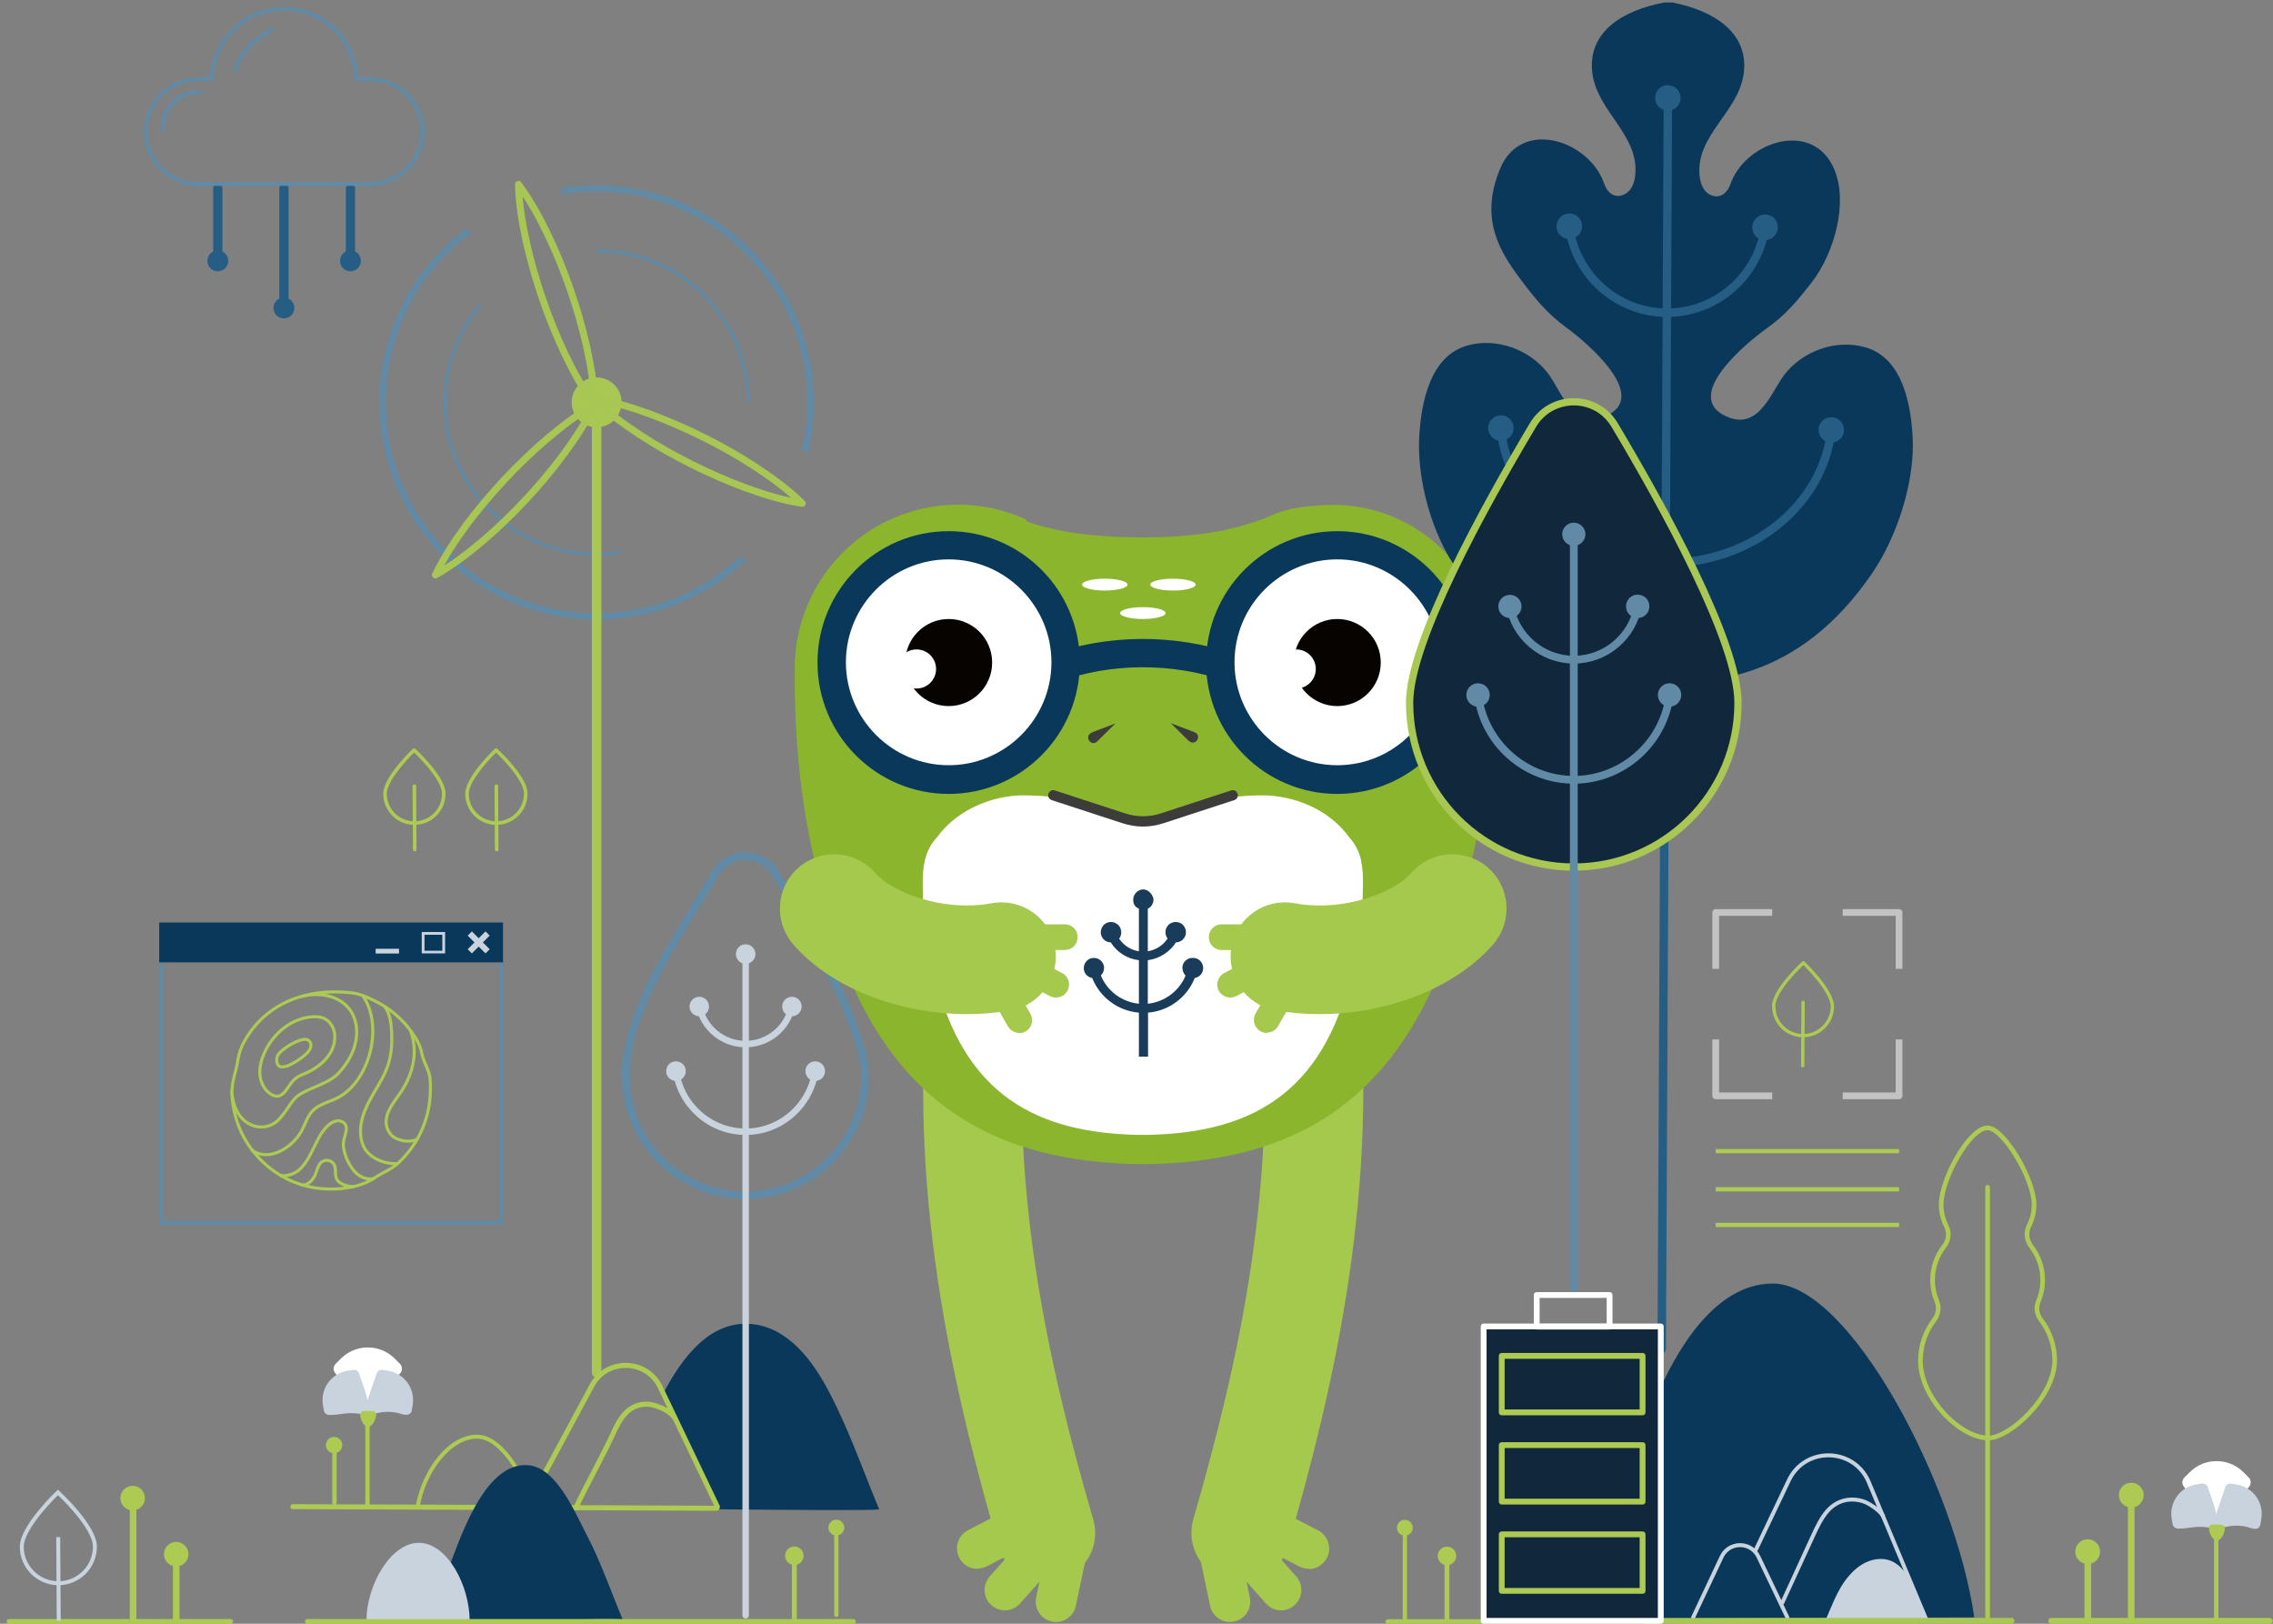 <svg width="1722" height="1230" viewBox="0 0 1722 1230" fill="none" xmlns="http://www.w3.org/2000/svg">
<rect x="0" y="0" width="1722" height="1230" fill="#808080" stroke="none"/>
<g clip-path="url(#clip0_28_587)">
<path d="M639.3 1077.7C635.9 1070 632.3 1062.4 628.4 1055C616.2 1031.5 597.4 1005.2 568.6 1002.9C538.1 1000.5 516.8 1027.8 502.1 1056.3C503.6 1058.7 543.8 1141.2 544.3 1143.3C597.4 1143.8 658.8 1144.3 666.1 1143.4C657.1 1122 648.8 1098.9 639.3 1077.7Z" fill="#0A385A"/>
<path d="M363.8 231.2C347.2 251.1 337.2 276.8 337.2 304.8C337.2 368.2 388.6 419.7 452.1 419.7C458.5 419.7 464.8 419.2 471 418.2" stroke="#618AA6" stroke-width="2.4" stroke-miterlimit="10"/>
<path d="M566.9 304.8C566.9 241.4 515.5 189.9 452 189.9" stroke="#618AA6" stroke-width="2.4" stroke-miterlimit="10"/>
<path d="M355.2 174.7C315.5 204.3 289.9 251.5 289.9 304.8C289.9 394.3 362.5 466.9 452 466.9C494.9 466.9 534 450.2 563 423" stroke="#618AA6" stroke-width="4.8" stroke-miterlimit="10"/>
<path d="M609.8 342.2C612.6 330.2 614.1 317.7 614.1 304.8C614.1 215.3 541.5 142.7 452 142.7C443 142.7 434.1 143.4 425.4 144.9" stroke="#618AA6" stroke-width="4.8" stroke-miterlimit="10"/>
<path d="M452 291V1039.8" stroke="#A9C753" stroke-width="7.2" stroke-linecap="round" stroke-linejoin="round"/>
<path d="M452 323.7C462.438 323.7 470.9 315.238 470.9 304.8C470.9 294.362 462.438 285.9 452 285.9C441.562 285.9 433.1 294.362 433.1 304.8C433.1 315.238 441.562 323.7 452 323.7Z" fill="#A9C753"/>
<path d="M450.8 306.2C437.4 313.8 425.6 323 414.2 332.6C402.9 342.3 392.3 352.5 382.2 363.3C372.1 374.1 362.6 385.4 353.7 397.2C344.9 409.1 336.6 421.6 329.9 435.5C343.4 427.9 355.2 418.7 366.5 409.1C377.8 399.4 388.4 389.2 398.4 378.4C408.5 367.6 418 356.3 426.8 344.4C435.6 332.5 443.9 320 450.6 306.1L450.8 306.2Z" stroke="#A8C653" stroke-width="5.3" stroke-linecap="round" stroke-linejoin="round"/>
<path d="M450.6 307C450.1 291.6 447.6 276.8 444.4 262.3C441.1 247.8 437 233.6 432.2 219.7C427.4 205.8 421.9 192.1 415.5 178.7C409.1 165.3 402 152.2 392.8 139.7C393.2 155.1 395.8 169.9 399 184.4C402.3 198.9 406.4 213.1 411.2 227C416 240.9 421.6 254.6 427.9 268C434.3 281.4 441.4 294.5 450.6 307Z" stroke="#A8C653" stroke-width="5.3" stroke-linecap="round" stroke-linejoin="round"/>
<path d="M449.6 302C460.7 312.7 472.8 321.5 485.2 329.6C497.6 337.7 510.5 345 523.7 351.6C536.9 358.2 550.4 364.2 564.3 369.3C578.2 374.4 592.5 378.9 607.8 381.3C596.7 370.5 584.6 361.8 572.2 353.6C559.8 345.5 546.9 338.2 533.7 331.6C520.5 325 507 319.1 493.1 313.9C479.2 308.8 464.9 304.3 449.7 301.8L449.6 302Z" stroke="#A8C653" stroke-width="5.3" stroke-linecap="round" stroke-linejoin="round"/>
<path d="M378.1 727.8V924.7H123.6V728.3L378.1 727.7M381.1 724.8L120.6 725.4V927.8H381.1V724.9V724.8Z" fill="#618AA6"/>
<path d="M381.1 698.8H120.6V729H381.1V698.8Z" fill="#0A385A"/>
<path d="M367.805 705.534L354.299 719.04L357.481 722.222L370.987 708.716L367.805 705.534Z" fill="#C8D3DD"/>
<path d="M357.481 705.534L354.299 708.716L367.805 722.222L370.987 719.04L357.481 705.534Z" fill="#C8D3DD"/>
<path d="M335.1 708.1V720.2H321.6V708.1H335.1ZM337.2 706H319.5V722.2H337.2V706Z" fill="#C8D3DD"/>
<path d="M302.3 718.7H284.6V722.3H302.3V718.7Z" fill="#C8D3DD"/>
<path d="M182.9 793.2C198.9 759.7 232.6 747.9 267.2 752.2C272.6 752.9 278.4 755.4 283.2 757.8C294.7 763.3 304.7 771.7 312.1 782.1C315.6 787 318.3 791.8 319.5 797.7C320.7 803.6 322.9 806.9 324.7 812C326.3 816.5 326.1 822.5 326 827.2C325.8 837.9 323.2 848.5 318.6 858.1C314.6 866.6 309 873.9 302.3 880.5C297.1 885.6 289.8 888.2 283.9 892.2C278 896.2 270.9 898.5 263.5 899.7C248.3 902.2 232.3 900.2 218.4 893.5C201.9 885.6 188.7 871.7 181.6 854.9C178.1 846.6 176.1 837.6 175.7 828.6C175.5 822.3 177.1 816.4 178.7 810.4C180.3 804.5 180.4 798.8 183 793.3L182.9 793.2Z" stroke="#ADCB53" stroke-width="2.3" stroke-linecap="round" stroke-linejoin="round"/>
<path d="M316 862.9C312.9 864.7 307.9 864.8 304.6 863.9C302.8 863.4 301.1 862.9 299.5 862.1C295.8 860.1 293.3 856.1 292.7 852C291.4 843.1 298.4 834.9 303.2 828C312.8 814.1 317.1 797 311 780.8" stroke="#ADCB53" stroke-width="2.3" stroke-linecap="round" stroke-linejoin="round"/>
<path d="M301.3 881.4C293.4 882 284.4 879 278.8 873.3C273.3 867.7 272.4 858.7 273.6 851.3C275.8 837.6 284.4 827.2 290.5 815.1C295.3 805.6 297 796.5 296.8 785.9C296.6 775.3 295.8 769.1 291.7 762.7" stroke="#ADCB53" stroke-width="2.3" stroke-linecap="round" stroke-linejoin="round"/>
<path d="M229.1 754.7C248.2 749.8 269.9 758.3 270.2 781.5C270.3 793.5 264.4 804.4 256.4 813C249.1 820.8 235.8 823.4 226.6 829.4C221.5 832.7 218.5 839.3 214.6 844.1C213 846.1 211.4 848.1 209.4 849.7C204.6 853.6 197.7 854.8 191.8 852.7C181.2 848.9 176.6 838.5 175.5 827" stroke="#ADCB53" stroke-width="2.3" stroke-linecap="round" stroke-linejoin="round"/>
<path d="M253.6 784.2C253.3 778.8 250.2 773.4 245.2 771.3C242.7 770.3 240 770.1 237.3 770.2C221.3 770.9 207 782.7 200.4 797.3C198.1 802.4 196.5 808.1 196.9 813.7C197.3 819.3 199.8 825 204.4 828.3C211.5 833.4 215.3 828.2 219 822.6C222.4 817.6 225 815.5 230.5 813.4C242.2 808.8 254.4 798.2 253.6 784.3V784.2Z" stroke="#ADCB53" stroke-width="2.3" stroke-linecap="round" stroke-linejoin="round"/>
<path d="M231.2 799C232.8 797.6 234.3 796.1 235.1 794.1C235.9 792.1 235.6 789.6 234 788.3C232.1 786.7 229.3 787.3 227 788.1C222.2 789.8 217.8 792.4 213.9 795.6C211.8 797.3 209.8 799.5 209.7 802.2C209 816.3 228.5 801.5 231.3 799H231.2Z" stroke="#ADCB53" stroke-width="2.3" stroke-linecap="round" stroke-linejoin="round"/>
<path d="M191.1 871.5C204.4 880.4 221.2 869.1 228 857.5C231.6 851.3 232.8 844.5 238.7 839.8C243.5 836 249.7 834.6 255.2 831.9C280 819.7 290.9 777.3 274.9 754.3" stroke="#ADCB53" stroke-width="2.3" stroke-linecap="round" stroke-linejoin="round"/>
<path d="M282.8 892.9C277.2 893.8 272 891.3 268.3 887C264 881.9 261.1 875.3 260.2 868.7C259.3 862.1 264.5 856.1 261.5 851.6C260.1 849.6 257.4 848.7 255 849.1C252.6 849.5 250.4 850.9 248.6 852.5C235.8 863.7 235 891.7 212.9 890.6" stroke="#ADCB53" stroke-width="2.3" stroke-linecap="round" stroke-linejoin="round"/>
<path d="M267.4 899C263.7 898.7 258.6 897.4 256.2 894.8C252.9 891.2 255.1 887.1 253.5 883C252.8 881.1 251.1 879.6 249.1 879.1C247.1 878.6 244.9 879.1 243.3 880.5C241.8 881.9 241 883.8 240.3 885.8C239.5 888.2 238.7 890.7 237.2 892.8C235.4 895.4 232 898.1 228.7 897.7" stroke="#ADCB53" stroke-width="2.3" stroke-linecap="round" stroke-linejoin="round"/>
<path d="M398.3 601.1C398.4 613.4 388.5 623.4 376.2 623.5C363.9 623.6 353.9 613.7 353.8 601.4C353.7 589.1 375.8 568.2 375.8 568.2C375.8 568.2 398.2 588.7 398.3 601V601.1Z" stroke="#ADCB53" stroke-width="2.7" stroke-linecap="round" stroke-linejoin="round"/>
<path d="M376 595.6L376.3 643.6" stroke="#ADCB53" stroke-width="2.7" stroke-linecap="round" stroke-linejoin="round"/>
<path d="M336.2 601.1C336.3 613.4 326.4 623.4 314.1 623.5C301.8 623.6 291.8 613.7 291.7 601.4C291.6 589.1 313.7 568.2 313.7 568.2C313.7 568.2 336.1 588.7 336.2 601V601.1Z" stroke="#ADCB53" stroke-width="2.7" stroke-linecap="round" stroke-linejoin="round"/>
<path d="M313.9 595.6L314.2 643.6" stroke="#ADCB53" stroke-width="2.7" stroke-linecap="round" stroke-linejoin="round"/>
<path d="M399 1141.4L447.8 1050.8C458.3 1028.8 489.7 1028.8 500.2 1050.8L543.5 1141.4" stroke="#ADCB53" stroke-width="3.8" stroke-linecap="round" stroke-linejoin="round"/>
<path d="M436.3 1142.1C443.2 1127.1 456.9 1102.4 463.8 1087.4C466.5 1081.5 469.3 1075.5 473.6 1070.8C479.9 1063.9 489 1062 497.7 1065.2C500.2 1066.1 507.9 1068.9 510.9 1073.9" stroke="#ADCB53" stroke-width="3.8" stroke-linecap="round" stroke-linejoin="round"/>
<path d="M221.9 1141.3L543.1 1142.5" stroke="#ADCB53" stroke-width="3.8" stroke-linecap="round" stroke-linejoin="round"/>
<path d="M253.4 1138.3V1094.2" stroke="#ADCB53" stroke-width="3.3" stroke-linecap="round" stroke-linejoin="round"/>
<path d="M254.082 1100.78C257.462 1100.23 259.759 1097.05 259.211 1093.67C258.664 1090.29 255.48 1087.99 252.1 1088.54C248.719 1089.09 246.423 1092.27 246.971 1095.65C247.518 1099.03 250.702 1101.33 254.082 1100.78Z" fill="#ADCB53"/>
<path d="M278.4 1139.3V1069.3" stroke="#ADCB53" stroke-width="3.3" stroke-linecap="round" stroke-linejoin="round"/>
<path d="M302.1 1041.4C302.5 1041 302.9 1040.6 303.3 1040.2C305 1038.1 304.9 1035 303 1033.1L299 1029.1C287.8 1017.9 269.5 1017.9 258.3 1029.1L254.3 1033.1C252.4 1035 252.2 1038.1 254 1040.2C254.4 1040.6 254.7 1041.1 255 1041.6C257.7 1045.4 262 1047.1 265.4 1050.3C269.9 1054.6 271.8 1061.4 277.4 1064.4C284.3 1068.2 288.3 1062.9 291.5 1057C293.6 1053.2 295.2 1049.1 297.7 1045.5C298.9 1043.7 300.7 1042.7 302.2 1041.3L302.1 1041.4Z" fill="white"/>
<path d="M279.7 1072.4C274.9 1071.1 269.8 1070.4 264.8 1070.5C259.8 1070.6 255.5 1071.9 250.9 1071.8C250.5 1071.8 250 1071.8 249.6 1071.8C247.5 1071.9 245.6 1070.4 245.3 1068.3L244.6 1064C242.7 1051.8 251.1 1040.3 263.2 1038.4L267.5 1037.7C269.6 1037.4 271.6 1038.7 272.1 1040.7C272.2 1041.1 272.3 1041.6 272.5 1042C274.2 1046.8 276 1051.6 277.4 1056.5C278.8 1061.5 279.3 1066.5 279.8 1071.6" fill="#C8D3DD"/>
<path d="M279.5 1072.3C281.3 1072.3 283.6 1070.9 285.4 1070.5C287.2 1070.1 290.1 1069.6 292.5 1069.5C296.5 1069.4 300.5 1069.9 304.3 1071.2C307.2 1072.1 311.4 1072.3 312 1068.3L312.7 1064C314.6 1051.8 306.2 1040.3 294.1 1038.4L289.8 1037.7C287.7 1037.4 285.7 1038.7 285.2 1040.7C284.7 1042.7 285 1041.6 284.8 1042L278.7 1059.9C278.1 1061.8 277.4 1063.6 277.2 1065.6C277 1067.6 277.2 1069.6 278 1071.4C278.2 1071.7 278.4 1072.1 278.7 1072.3C279 1072.5 279.2 1072.3 279.5 1072.3Z" fill="#C8D3DD"/>
<path d="M284.9 1071.8C284.9 1068.5 282.2 1068.8 278.9 1068.8C275.6 1068.8 272.9 1068.5 272.9 1071.8C272.9 1075.1 275.6 1080.8 278.9 1080.8C282.2 1080.8 284.9 1075.1 284.9 1071.8Z" fill="#ADCB53"/>
<path d="M316.4 1141.3C321.4 1113.3 341 1088.3 361.4 1088.3C381.8 1088.3 399.4 1124.3 404.9 1141.8" stroke="#ADCB53" stroke-width="3" stroke-linecap="round" stroke-linejoin="round"/>
<path d="M452.4 1179.2C449.9 1173.5 447.2 1167.9 444.3 1162.4C435.3 1145 421.4 1111.6 400.1 1109.9C366.2 1107.2 347.8 1168 337.9 1193.1C335.3 1199.7 332.9 1206.4 330.8 1213.2C329.3 1217.8 325.6 1224.3 325.5 1228.8C344.4 1228.6 363.4 1228.3 382.3 1228.1C397 1227.9 411.6 1227.7 426.3 1227.6C431.1 1227.6 470.8 1224.5 472.2 1227.9C465.5 1212.1 459.4 1195 452.4 1179.3V1179.2Z" fill="#0A385A"/>
<path d="M355.8 1227.7C355.8 1228.2 277.6 1228.2 277.6 1227.7C277.6 1201.3 295.7 1168.7 317.3 1168.7C338.9 1168.7 355.8 1201.2 355.8 1227.7Z" fill="#C8D3DD"/>
<path d="M646.5 1228.3H232.9" stroke="#ADCB53" stroke-width="3.7" stroke-linecap="round" stroke-linejoin="round"/>
<path d="M601.8 1225.8V1178.2" stroke="#ADCB53" stroke-width="3.7" stroke-linecap="round" stroke-linejoin="round"/>
<path d="M608.8 1178.5C608.8 1174.6 605.7 1171.5 601.8 1171.5C597.9 1171.5 594.8 1174.6 594.8 1178.5C594.8 1182.4 597.9 1185.5 601.8 1185.5C605.7 1185.5 608.8 1182.4 608.8 1178.5Z" fill="#ADCB53"/>
<path d="M633.6 1223.3V1156.9" stroke="#ADCB53" stroke-width="3.2" stroke-linecap="round" stroke-linejoin="round"/>
<path d="M639.6 1157.2C639.6 1153.9 636.9 1151.2 633.6 1151.2C630.3 1151.2 627.6 1153.9 627.6 1157.2C627.6 1160.5 630.3 1163.2 633.6 1163.2C636.9 1163.2 639.6 1160.5 639.6 1157.2Z" fill="#ADCB53"/>
<path d="M655.5 814.7C655.5 864.8 614.9 905.4 564.8 905.4C514.7 905.4 474.1 864.8 474.1 814.7C474.1 764.6 515.4 706.3 542.3 661.3C552.5 644.3 577.1 644.3 587.3 661.3C614.2 706.2 655.5 780.9 655.5 814.7Z" stroke="#618AA6" stroke-width="5.9" stroke-linecap="round" stroke-linejoin="round"/>
<path d="M600 762.1C596.7 778.5 582.2 790.9 564.8 790.9C547.4 790.9 532.9 778.4 529.6 762.1" stroke="#C8D3DD" stroke-width="4.9" stroke-linecap="round" stroke-linejoin="round"/>
<path d="M592.6 761.7C593 757.6 596.7 754.7 600.7 755.1C604.8 755.5 607.7 759.2 607.3 763.2C606.9 767.2 603.2 770.2 599.2 769.8C595.1 769.4 592.2 765.7 592.6 761.7Z" fill="#C8D3DD"/>
<path d="M537.1 761.7C536.7 757.6 533 754.7 529 755.1C525 755.5 522 759.2 522.4 763.2C522.8 767.2 526.5 770.2 530.5 769.8C534.6 769.4 537.5 765.7 537.1 761.7Z" fill="#C8D3DD"/>
<path d="M617.7 811C614.2 837 591.8 857.3 564.9 857.3C538 857.3 515.5 837.1 512.1 811" stroke="#C8D3DD" stroke-width="4.9" stroke-linecap="round" stroke-linejoin="round"/>
<path d="M610.2 810.8C610.5 806.7 614.1 803.7 618.2 804C622.3 804.3 625.3 807.9 625 812C624.7 816.1 621.1 819.1 617 818.8C612.9 818.5 609.9 814.9 610.2 810.8Z" fill="#C8D3DD"/>
<path d="M519.5 810.8C519.2 806.7 515.6 803.7 511.5 804C507.4 804.3 504.4 807.9 504.7 812C505 816.1 508.6 819.1 512.7 818.8C516.8 818.5 519.8 814.9 519.5 810.8Z" fill="#C8D3DD"/>
<path d="M564.9 722.3V1223.6" stroke="#C8D3DD" stroke-width="4.9" stroke-linecap="round" stroke-linejoin="round"/>
<path d="M557.5 722.7C557.5 718.6 560.8 715.3 564.9 715.3C569 715.3 572.3 718.6 572.3 722.7C572.3 726.8 569 730.1 564.9 730.1C560.8 730.1 557.5 726.8 557.5 722.7Z" fill="#C8D3DD"/>
<path d="M165 142.7V198" stroke="#265D84" stroke-width="7" stroke-linecap="round" stroke-linejoin="round"/>
<path d="M157.1 197.6C157.1 202 160.6 205.5 165 205.5C169.4 205.5 172.9 202 172.9 197.6C172.9 193.2 169.4 189.7 165 189.7C160.6 189.7 157.1 193.2 157.1 197.6Z" fill="#265D84"/>
<path d="M215.1 142.7V233.7" stroke="#265D84" stroke-width="7" stroke-linecap="round" stroke-linejoin="round"/>
<path d="M207.2 233.3C207.2 237.7 210.7 241.2 215.1 241.2C219.5 241.2 223 237.7 223 233.3C223 228.9 219.5 225.4 215.1 225.4C210.7 225.4 207.2 228.9 207.2 233.3Z" fill="#265D84"/>
<path d="M265.5 142.7V198" stroke="#265D84" stroke-width="7" stroke-linecap="round" stroke-linejoin="round"/>
<path d="M257.6 197.6C257.6 202 261.1 205.5 265.5 205.5C269.9 205.5 273.4 202 273.4 197.6C273.4 193.2 269.9 189.7 265.5 189.7C261.1 189.7 257.6 193.2 257.6 197.6Z" fill="#265D84"/>
<path d="M215.3 8.2C243.7 8.2 267.1 30.4 268.5 58.7C268.5 60.3 269.9 61.5 271.5 61.5H280.5C301.5 61.5 318.6 78.6 318.6 99.6C318.6 120.6 301.5 137.7 280.5 137.7H150C129 137.7 111.9 120.6 111.9 99.6C111.9 78.6 129 61.5 150 61.5H159C160.6 61.5 161.9 60.2 162 58.7C163.4 30.4 186.8 8.2 215.2 8.2M215.3 5.2C185.2 5.2 160.6 28.8 159.1 58.6H150.1C127.5 58.6 109 77.1 109 99.7C109 122.3 127.5 140.8 150.1 140.8H280.6C303.2 140.8 321.7 122.3 321.7 99.7C321.7 77.1 303.2 58.6 280.6 58.6H271.6C270.1 28.9 245.5 5.2 215.4 5.2H215.3Z" fill="#618AA6"/>
<path d="M178.2 52.9C182.9 39.4 193.2 28.4 206.3 22.9" stroke="#618AA6" stroke-width="3" stroke-linecap="round" stroke-linejoin="round"/>
<path d="M123.3 98.1C123.3 81.1 134.9 69.8 151.7 69.8" stroke="#618AA6" stroke-width="3" stroke-linecap="round" stroke-linejoin="round"/>
<path d="M6.9 1228.3H174.7" stroke="#ADCB53" stroke-width="3.7" stroke-linecap="round" stroke-linejoin="round"/>
<path d="M133.5 1226.8V1176.9" stroke="#ADCB53" stroke-width="5" stroke-linecap="round" stroke-linejoin="round"/>
<path d="M142.8 1177.3C142.8 1172.2 138.6 1168 133.5 1168C128.4 1168 124.2 1172.2 124.2 1177.3C124.2 1182.4 128.4 1186.6 133.5 1186.6C138.6 1186.6 142.8 1182.4 142.8 1177.3Z" fill="#ADCB53"/>
<path d="M100.8 1226.4V1134.3" stroke="#ADCB53" stroke-width="5" stroke-linecap="round" stroke-linejoin="round"/>
<path d="M101.984 1144.02C107.054 1143.2 110.499 1138.42 109.677 1133.35C108.856 1128.28 104.08 1124.84 99.01 1125.66C93.94 1126.48 90.495 1131.25 91.317 1136.32C92.138 1141.39 96.914 1144.84 101.984 1144.02Z" fill="#ADCB53"/>
<path d="M71.9 1171.4C72 1186.7 59.7 1199.2 44.4 1199.3C29.1 1199.4 16.6 1187.1 16.5 1171.8C16.4 1156.5 43.9 1130.5 43.9 1130.5C43.9 1130.5 71.8 1156.1 71.9 1171.4Z" stroke="#C8D3DD" stroke-width="3" stroke-miterlimit="10"/>
<path d="M44.1 1164.4L44.5 1227.7" stroke="#C8D3DD" stroke-width="3" stroke-miterlimit="10"/>
</g>
<path d="M792.258 1198.51C776.162 1198.51 761.189 1187.83 756.51 1171.53C720.762 1048.02 686.512 899.396 704.105 732.969C706.164 712.541 724.505 697.735 745.093 699.797C765.494 701.858 780.28 720.225 778.221 740.841C762.125 894.523 794.317 1034.34 828.193 1150.91C833.995 1170.59 822.578 1191.39 802.739 1197.01C799.37 1197.95 795.814 1198.51 792.445 1198.51H792.258Z" fill="#A4C94D"/>
<path d="M761.376 1219.88C757.633 1219.88 754.077 1218.57 751.082 1215.94C744.719 1210.32 744.157 1200.58 749.772 1194.2L774.103 1166.84C779.718 1160.47 789.451 1159.91 795.814 1165.53C802.178 1171.15 802.739 1180.9 797.124 1187.27L772.793 1214.63C769.799 1218.01 765.494 1219.88 761.189 1219.88H761.376Z" fill="#A4C94D"/>
<path d="M800.119 1228.69C798.996 1228.69 798.06 1228.69 796.937 1228.31C788.515 1226.63 783.274 1218.38 784.959 1210.13L792.445 1174.34C794.13 1165.9 802.365 1160.66 810.6 1162.34C819.022 1164.03 824.263 1172.28 822.578 1180.52L815.092 1216.32C813.595 1223.63 807.231 1228.69 799.932 1228.69H800.119Z" fill="#A4C94D"/>
<path d="M740.414 1188.39C734.799 1188.39 729.372 1185.39 726.751 1179.96C722.821 1172.46 725.816 1163.09 733.302 1159.16L765.868 1142.29C773.355 1138.35 782.713 1141.35 786.643 1148.85C790.574 1156.34 787.579 1165.72 780.093 1169.65L747.526 1186.52C745.28 1187.64 742.847 1188.21 740.414 1188.21V1188.39Z" fill="#A4C94D"/>
<path d="M939.742 1198.51C936.373 1198.51 932.817 1197.95 929.448 1197.01C909.796 1191.2 898.379 1170.59 903.994 1150.91C937.683 1034.34 970.062 894.523 953.966 740.841C951.907 720.413 966.693 702.046 987.094 699.797C1007.49 697.548 1025.84 712.541 1028.08 732.969C1045.68 899.396 1011.43 1048.02 975.677 1171.53C970.998 1187.83 956.025 1198.51 939.929 1198.51H939.742Z" fill="#A4C94D"/>
<path d="M970.624 1219.88C966.319 1219.88 962.201 1218.19 959.02 1214.63L934.688 1187.27C929.074 1180.9 929.635 1171.15 935.999 1165.53C942.362 1159.91 952.095 1160.47 957.709 1166.84L982.04 1194.2C987.655 1200.58 987.094 1210.32 980.73 1215.94C977.736 1218.57 974.18 1219.88 970.436 1219.88H970.624Z" fill="#A4C94D"/>
<path d="M931.881 1228.69C924.769 1228.69 918.218 1223.63 916.721 1216.32L909.234 1180.52C907.55 1172.09 912.791 1164.03 921.213 1162.34C929.635 1160.66 937.683 1165.9 939.368 1174.34L946.854 1210.13C948.538 1218.57 943.298 1226.63 934.876 1228.31C933.753 1228.31 932.817 1228.69 931.694 1228.69H931.881Z" fill="#A4C94D"/>
<path d="M991.586 1188.39C989.153 1188.39 986.72 1187.83 984.474 1186.71L951.907 1169.84C944.421 1165.9 941.426 1156.53 945.357 1149.04C949.287 1141.54 958.645 1138.54 966.132 1142.48L998.698 1159.34C1006.18 1163.28 1009.18 1172.65 1005.25 1180.15C1002.44 1185.39 997.201 1188.58 991.586 1188.58V1188.39Z" fill="#A4C94D"/>
<path d="M1131.02 506.57C1131.02 437.975 1075.43 380.625 1007.12 382.499C973.805 383.436 965.757 389.809 957.148 392.995C941.426 398.805 914.662 407.238 866 407.051C838.3 407.051 812.659 404.802 792.258 399.367C771.857 393.932 779.344 394.494 777.098 393.37C761.563 386.248 744.157 382.312 726.003 382.312C657.501 382.312 602.101 437.975 602.101 506.382C602.101 574.789 602.101 508.631 602.101 509.756V512.754V518.939C602.476 565.981 607.342 608.337 615.764 646.195C650.202 827.053 741.537 878.593 859.075 881.779H872.925C990.463 878.593 1081.8 827.053 1116.24 646.195C1124.47 609.649 1129.15 568.792 1129.9 523.624C1130.65 518.002 1131.02 512.192 1131.02 506.382V506.57Z" fill="#8BB52D"/>
<path d="M1031.26 652.005C1029.58 644.696 1026.4 638.886 1022.09 634.201C1009.37 616.396 986.532 604.026 960.143 602.527H954.902C941.988 602.527 929.261 604.026 916.908 606.838C903.245 609.836 885.278 623.518 865.813 623.518C846.348 623.518 828.755 609.836 815.092 606.838C802.739 604.026 790.012 602.527 777.098 602.527H771.857C745.655 604.026 722.821 616.396 709.907 634.201C706.351 637.949 703.73 642.26 701.859 647.695C699.987 653.13 699.051 659.502 699.051 666.811V669.997C699.051 694.549 702.42 716.664 707.661 736.53C729.372 830.989 787.205 857.977 861.508 859.664H870.118C944.421 857.977 1002.07 831.176 1023.96 736.53C1029.39 716.664 1032.39 694.549 1032.57 669.997V666.811C1032.57 661.189 1032.01 656.316 1031.08 651.818L1031.26 652.005Z" fill="white"/>
<path d="M904.181 725.66C899.876 725.285 896.133 728.284 895.759 732.595C895.759 735.031 896.507 737.468 898.192 738.967C893.326 750.774 882.283 759.021 869.556 760.332V727.347C878.353 726.223 886.214 721.162 890.893 713.853C894.636 713.853 897.818 711.042 898.379 707.293C898.941 702.983 896.133 699.047 891.828 698.485C887.524 697.923 883.593 700.734 883.032 705.044C882.657 707.293 883.406 709.355 884.529 711.042C881.16 716.102 875.545 719.663 869.556 720.6V688.364C872.176 687.052 873.861 684.429 873.861 681.43C873.861 678.431 870.305 673.746 866.187 673.746C862.07 673.746 858.514 677.307 858.514 681.43C858.514 685.553 860.198 687.052 862.818 688.364V720.6C856.642 719.663 851.214 716.102 847.845 711.042C849.155 709.355 849.717 707.293 849.343 705.044C848.781 700.734 844.664 697.923 840.546 698.485C836.241 699.047 833.434 703.17 833.995 707.293C834.557 711.042 837.739 713.853 841.482 713.853C846.161 721.35 854.022 726.41 862.818 727.347V760.332C849.904 759.021 838.862 750.774 833.995 738.967C835.68 737.28 836.616 735.031 836.428 732.595C836.054 728.284 832.124 725.285 828.006 725.66C823.701 726.035 820.707 729.971 821.081 734.094C821.455 737.655 824.076 740.279 827.445 740.841C833.247 755.46 846.91 765.768 862.818 767.08V800.44H869.743V767.08C885.652 765.768 899.315 755.46 905.117 740.841C908.486 740.279 911.106 737.655 911.48 734.094C911.855 729.783 908.86 726.035 904.555 725.66H904.181Z" fill="#1A3C5B"/>
<path d="M866 626.142C860.572 626.142 855.332 625.205 850.091 623.518L796.75 606.088C794.691 605.338 793.568 603.277 794.317 601.215C795.066 599.154 797.124 598.029 799.183 598.779L852.524 616.209C861.321 619.02 870.679 619.02 879.289 616.209L932.63 598.779C934.689 598.029 936.935 599.154 937.496 601.215C938.245 603.277 937.122 605.526 935.063 606.088L881.722 623.518C876.481 625.205 871.241 626.142 865.813 626.142H866Z" fill="#3C3C3B"/>
<path d="M900.812 561.483L886.962 547.801L905.117 554.736C910.919 557.36 905.678 565.606 900.812 561.295V561.483Z" fill="#3C3C3B"/>
<path d="M826.883 554.923L845.038 547.989L831.188 561.67C826.509 565.981 821.081 557.734 826.883 555.111V554.923Z" fill="#3C3C3B"/>
<path d="M865.813 468.899C875.323 468.899 883.032 466.885 883.032 464.401C883.032 461.916 875.323 459.903 865.813 459.903C856.303 459.903 848.594 461.916 848.594 464.401C848.594 466.885 856.303 468.899 865.813 468.899Z" fill="white"/>
<path d="M836.99 447.346C846.5 447.346 854.209 445.332 854.209 442.848C854.209 440.363 846.5 438.35 836.99 438.35C827.48 438.35 819.771 440.363 819.771 442.848C819.771 445.332 827.48 447.346 836.99 447.346Z" fill="white"/>
<path d="M888.647 447.346C898.156 447.346 905.866 445.332 905.866 442.848C905.866 440.363 898.156 438.35 888.647 438.35C879.137 438.35 871.428 440.363 871.428 442.848C871.428 445.332 879.137 447.346 888.647 447.346Z" fill="white"/>
<path d="M999.634 768.204C988.217 768.204 976.987 767.267 965.945 765.205C943.672 761.082 928.887 739.716 933.004 717.226C937.122 694.924 958.458 680.118 980.918 684.241C1019.1 691.175 1057.28 675.245 1069.07 661.376C1083.86 644.134 1109.87 642.26 1127.09 657.066C1144.31 671.871 1146.18 697.922 1131.4 715.165C1102.95 748.15 1051.29 768.204 999.821 768.204H999.634Z" fill="#A4C94D"/>
<path d="M942.549 719.663H925.518C920.09 719.663 915.785 715.352 915.785 709.917C915.785 704.482 920.09 700.172 925.518 700.172H942.549C947.977 700.172 952.282 704.482 952.282 709.917C952.282 715.352 947.977 719.663 942.549 719.663Z" fill="#A4C94D"/>
<path d="M932.068 755.647C928.512 755.647 925.143 753.773 923.272 750.399C920.838 745.526 922.71 739.717 927.389 737.093L942.549 729.221C947.416 726.785 953.218 728.659 955.838 733.344C958.271 738.217 956.399 744.027 951.72 746.651L936.56 754.523C935.063 755.272 933.566 755.647 932.068 755.647Z" fill="#A4C94D"/>
<path d="M959.768 782.448C958.084 782.448 956.399 782.073 954.902 781.136C950.223 778.512 948.539 772.514 951.159 767.829L959.581 753.023C962.201 748.338 968.191 746.651 972.87 749.275C977.549 751.899 979.233 757.896 976.613 762.581L968.191 777.387C966.319 780.573 963.137 782.26 959.581 782.26L959.768 782.448Z" fill="#A4C94D"/>
<path d="M732.366 768.204C680.897 768.204 629.053 748.15 600.791 715.165C586.005 697.922 587.877 671.871 605.096 657.066C622.315 642.26 648.33 644.134 663.116 661.376C674.907 675.058 713.088 691.175 751.27 684.241C773.542 680.118 795.066 694.924 799.183 717.226C803.301 739.529 788.515 761.082 766.243 765.205C755.2 767.267 743.97 768.204 732.553 768.204H732.366Z" fill="#A4C94D"/>
<path d="M806.67 719.663H789.638C784.21 719.663 779.905 715.352 779.905 709.917C779.905 704.482 784.21 700.172 789.638 700.172H806.67C812.097 700.172 816.402 704.482 816.402 709.917C816.402 715.352 812.097 719.663 806.67 719.663Z" fill="#A4C94D"/>
<path d="M799.932 755.647C798.434 755.647 796.937 755.272 795.44 754.523L780.28 746.651C775.413 744.215 773.542 738.217 776.162 733.344C778.595 728.472 784.584 726.597 789.451 729.221L804.611 737.093C809.477 739.529 811.349 745.527 808.728 750.399C807.044 753.773 803.488 755.647 799.932 755.647Z" fill="#A4C94D"/>
<path d="M772.232 782.448C768.863 782.448 765.494 780.574 763.622 777.575L755.2 762.769C752.58 758.083 754.077 752.086 758.943 749.462C763.622 746.838 769.611 748.338 772.232 753.211L780.654 768.017C783.274 772.702 781.777 778.699 776.911 781.323C775.414 782.26 773.729 782.635 772.045 782.635L772.232 782.448Z" fill="#A4C94D"/>
<path d="M931.881 516.878L929.074 515.94C887.524 501.697 841.669 501.884 800.306 516.878L793.007 496.636C839.049 480.144 889.77 479.769 935.999 495.699L938.806 496.636L931.881 516.878Z" fill="#0A385A"/>
<path d="M718.703 590.72C767.699 590.72 807.418 550.947 807.418 501.884C807.418 452.821 767.699 413.048 718.703 413.048C669.708 413.048 629.989 452.821 629.989 501.884C629.989 550.947 669.708 590.72 718.703 590.72Z" fill="white"/>
<path d="M718.703 601.403C663.865 601.403 619.32 556.797 619.32 501.884C619.32 446.971 663.865 402.366 718.703 402.366C773.542 402.366 818.087 446.971 818.087 501.884C818.087 556.797 773.542 601.403 718.703 601.403ZM718.703 423.731C675.656 423.731 640.844 458.778 640.844 501.697C640.844 544.615 675.843 579.662 718.703 579.662C761.564 579.662 796.563 544.615 796.563 501.697C796.563 458.778 761.564 423.731 718.703 423.731Z" fill="#0A385A"/>
<path d="M1013.11 590.72C1062.11 590.72 1101.82 550.947 1101.82 501.884C1101.82 452.821 1062.11 413.048 1013.11 413.048C964.114 413.048 924.395 452.821 924.395 501.884C924.395 550.947 964.114 590.72 1013.11 590.72Z" fill="white"/>
<path d="M1013.11 601.403C958.271 601.403 913.726 556.797 913.726 501.884C913.726 446.971 958.271 402.366 1013.11 402.366C1067.95 402.366 1112.49 446.971 1112.49 501.884C1112.49 556.797 1067.95 601.403 1013.11 601.403ZM1013.11 423.731C970.062 423.731 935.25 458.778 935.25 501.697C935.25 544.615 970.249 579.662 1013.11 579.662C1055.97 579.662 1090.97 544.615 1090.97 501.697C1090.97 458.778 1055.97 423.731 1013.11 423.731Z" fill="#0A385A"/>
<path d="M718.703 534.87C736.896 534.87 751.644 520.101 751.644 501.884C751.644 483.667 736.896 468.899 718.703 468.899C700.511 468.899 685.763 483.667 685.763 501.884C685.763 520.101 700.511 534.87 718.703 534.87Z" fill="#060300"/>
<path d="M1013.11 534.87C1031.3 534.87 1046.05 520.101 1046.05 501.884C1046.05 483.667 1031.3 468.899 1013.11 468.899C994.917 468.899 980.169 483.667 980.169 501.884C980.169 520.101 994.917 534.87 1013.11 534.87Z" fill="#060300"/>
<path d="M694.372 521.563C702.538 521.563 709.158 514.934 709.158 506.757C709.158 498.58 702.538 491.951 694.372 491.951C686.206 491.951 679.587 498.58 679.587 506.757C679.587 514.934 686.206 521.563 694.372 521.563Z" fill="white"/>
<path d="M982.041 521.563C990.207 521.563 996.826 514.934 996.826 506.757C996.826 498.58 990.207 491.951 982.041 491.951C973.875 491.951 967.255 498.58 967.255 506.757C967.255 514.934 973.875 521.563 982.041 521.563Z" fill="white"/>
<g clip-path="url(#clip1_28_587)">
<path d="M1051.5 1228.4H1124.5" stroke="#ADCB53" stroke-width="3.7" stroke-linecap="round" stroke-linejoin="round"/>
<path d="M1096.2 1225.9V1178.3" stroke="#ADCB53" stroke-width="3.7" stroke-linecap="round" stroke-linejoin="round"/>
<path d="M1103.2 1178.6C1103.2 1174.7 1100.1 1171.6 1096.2 1171.6C1092.3 1171.6 1089.2 1174.7 1089.2 1178.6C1089.2 1182.5 1092.3 1185.6 1096.2 1185.6C1100.1 1185.6 1103.2 1182.5 1103.2 1178.6Z" fill="#ADCB53"/>
<path d="M1064.3 1227.4V1157" stroke="#ADCB53" stroke-width="3.2" stroke-linecap="round" stroke-linejoin="round"/>
<path d="M1070.3 1157.3C1070.3 1154 1067.6 1151.3 1064.3 1151.3C1061 1151.3 1058.3 1154 1058.3 1157.3C1058.3 1160.6 1061 1163.3 1064.3 1163.3C1067.6 1163.3 1070.3 1160.6 1070.3 1157.3Z" fill="#ADCB53"/>
<path d="M1257.7 517.2C1296 517.4 1362.7 515.7 1418.4 434.1C1437.3 406.4 1450.9 364.5 1449 330.8C1447.6 306.7 1441.6 271.2 1413.2 263.1C1391 256.7 1366.2 265.8 1352.3 283.2C1342.2 295.9 1333.2 325.7 1309.2 316C1272.3 301.1 1324 259.1 1338.1 249C1353.2 238.3 1361.8 227.7 1372.9 213.4C1389.3 192.1 1400.3 154.2 1389.8 128.7C1374 90.1 1322.4 107 1311 139.4C1309.6 143.4 1306.8 147.4 1302.5 148.5C1298.4 149.5 1294.1 147.4 1291.5 144.2C1289 141 1288 137 1287.6 133C1284.5 102.5 1317.2 84.9 1321 55.7C1325.1 24.3 1297.7 7.9 1267 1.9H1260.9C1230.2 7.6 1202.6 23.6 1206.3 55.1C1209.8 84.4 1242.2 102.3 1238.8 132.8C1238.4 136.8 1237.3 140.8 1234.7 144C1232.1 147.1 1227.7 149.2 1223.7 148.2C1219.4 147.1 1216.7 143.1 1215.3 139.1C1204.2 106.6 1152.8 89.1 1136.6 127.5C1120.4 165.9 1136.4 191 1152.6 212.4C1163.5 226.9 1172.1 237.5 1187 248.4C1201 258.6 1252.2 301.2 1215.2 315.7C1191.1 325.1 1182.4 295.2 1172.4 282.4C1158.8 264.9 1134 255.5 1111.8 261.7C1083.4 269.5 1076.9 304.9 1075.3 329C1073 362.7 1084.8 405.6 1104.7 432.6C1165.5 514.9 1226.2 517.3 1264.5 517.5" fill="#0A385A"/>
<path d="M1263.6 73.7L1258.9 1021.9" stroke="#265D84" stroke-width="6.4" stroke-linecap="round" stroke-linejoin="round"/>
<path d="M1253.9 74.1C1253.9 68.8 1258.3 64.4 1263.6 64.5C1268.9 64.5 1273.3 68.9 1273.2 74.2C1273.2 79.5 1268.8 83.9 1263.5 83.8C1258.2 83.8 1253.8 79.4 1253.9 74.1Z" fill="#265D84"/>
<path d="M1337.2 171.7C1332.4 208.5 1300.6 237.1 1262.6 236.9C1224.6 236.7 1193.1 207.7 1188.7 170.9" stroke="#265D84" stroke-width="6.4" stroke-linecap="round" stroke-linejoin="round"/>
<path d="M1327.5 171.5C1327.9 166.2 1332.5 162.2 1337.9 162.5C1343.3 162.8 1347.2 167.5 1346.9 172.9C1346.5 178.2 1341.9 182.2 1336.5 181.9C1331.1 181.6 1327.2 176.9 1327.5 171.5Z" fill="#265D84"/>
<path d="M1198.6 170.8C1198.3 165.5 1193.7 161.4 1188.3 161.7C1182.9 162 1178.9 166.6 1179.2 172C1179.5 177.3 1184.1 181.4 1189.5 181.1C1194.8 180.8 1198.9 176.2 1198.6 170.8Z" fill="#265D84"/>
<path d="M1387.4 325.2C1381.8 382.1 1327.2 426.9 1261.6 426.5C1196 426.1 1141.9 380.7 1136.9 323.8" stroke="#265D84" stroke-width="6.4" stroke-linecap="round" stroke-linejoin="round"/>
<path d="M1377.7 325.1C1378 319.8 1382.6 315.7 1387.9 316C1393.2 316.3 1397.3 320.9 1397 326.2C1396.7 331.5 1392.1 335.6 1386.8 335.3C1381.5 335 1377.4 330.4 1377.7 325.1Z" fill="#265D84"/>
<path d="M1146.7 323.8C1146.4 318.5 1141.9 314.3 1136.6 314.6C1131.3 314.9 1127.1 319.4 1127.4 324.7C1127.7 330 1132.2 334.2 1137.5 333.9C1142.8 333.6 1147 329.1 1146.7 323.8Z" fill="#265D84"/>
<path d="M1581.7 1225.3V1174.9" stroke="#ADCB53" stroke-width="5" stroke-linecap="round" stroke-linejoin="round"/>
<path d="M1591 1175.4C1591 1170.2 1586.8 1166 1581.6 1166C1576.4 1166 1572.2 1170.2 1572.2 1175.4C1572.2 1180.6 1576.4 1184.8 1581.6 1184.8C1586.8 1184.8 1591 1180.6 1591 1175.4Z" fill="#ADCB53"/>
<path d="M1614.6 1224.8V1132.1" stroke="#ADCB53" stroke-width="5" stroke-linecap="round" stroke-linejoin="round"/>
<path d="M1623.32 1136.18C1625.3 1131.38 1623.03 1125.88 1618.23 1123.9C1613.43 1121.91 1607.93 1124.19 1605.95 1128.98C1603.96 1133.78 1606.24 1139.28 1611.03 1141.27C1615.83 1143.25 1621.33 1140.97 1623.32 1136.18Z" fill="#ADCB53"/>
<path d="M1550.5 1006.5C1554.3 1013.5 1556.5 1021.6 1556.6 1030.1C1556.9 1058 1522.5 1089.3 1506.5 1089.3C1484.9 1089.3 1454.9 1059 1454.9 1030.7C1454.9 1019.1 1458.8 1008.4 1465.4 999.8C1468.5 995.7 1469.3 990.3 1467.3 985.6C1465.3 980.9 1464.1 975.3 1464.1 969.6C1464.1 960 1467.4 951.1 1472.9 944C1476.4 939.6 1477 933.6 1474.4 928.5C1472 923.7 1470.6 918.3 1470.6 912.6C1470.6 893.2 1491.9 854.4 1505.8 854.4C1517.9 854.4 1541 893.2 1541 912.6C1541 918.3 1539.6 923.7 1537.2 928.5C1534.6 933.5 1535.3 939.5 1538.7 944C1544.2 951.1 1547.5 959.9 1547.5 969.6C1547.5 975.3 1546.4 980.7 1544.3 985.6C1542.2 990.5 1543.1 995.7 1546.2 999.8C1547.8 1001.9 1549.3 1004.1 1550.5 1006.5Z" stroke="#ADCB53" stroke-width="3.5" stroke-linecap="round" stroke-linejoin="round"/>
<path d="M1505.8 899.4V1224.9" stroke="#ADCB53" stroke-width="3.5" stroke-linecap="round" stroke-linejoin="round"/>
<path d="M1067.9 532.4C1067.9 601.1 1123.6 656.8 1192.3 656.8C1261 656.8 1316.7 601.1 1316.7 532.4C1316.7 486 1260 383.6 1223.2 321.9C1209.2 298.5 1175.4 298.5 1161.4 321.9C1124.6 383.6 1067.9 486 1067.9 532.4Z" fill="#11283C" stroke="#A9C753" stroke-width="5.5" stroke-linecap="round" stroke-linejoin="round"/>
<path d="M1143.9 458.9C1147.9 482 1168.2 499.7 1192.4 499.7C1216.6 499.7 1236.9 482 1240.9 458.9" stroke="#618AA6" stroke-width="5.9" stroke-linecap="round" stroke-linejoin="round"/>
<path d="M1146.02 467.927C1150.74 466.768 1153.62 462.002 1152.46 457.282C1151.3 452.562 1146.54 449.676 1141.82 450.835C1137.1 451.995 1134.21 456.761 1135.37 461.48C1136.53 466.2 1141.3 469.087 1146.02 467.927Z" fill="#618AA6"/>
<path d="M1249.5 460.1C1250 455.2 1246.4 450.9 1241.5 450.5C1236.6 450 1232.3 453.6 1231.9 458.5C1231.4 463.4 1235 467.7 1239.9 468.1C1244.8 468.6 1249.1 465 1249.5 460.1Z" fill="#618AA6"/>
<path d="M1119.7 526C1123.9 562.3 1155 590.7 1192.3 590.7C1229.6 590.7 1260.8 562.3 1265 525.9" stroke="#618AA6" stroke-width="5.9" stroke-linecap="round" stroke-linejoin="round"/>
<path d="M1110.9 527C1110.6 522.1 1114.3 517.9 1119.2 517.6C1124.1 517.3 1128.3 521 1128.6 525.9C1128.9 530.8 1125.2 535 1120.3 535.3C1115.4 535.6 1111.2 531.9 1110.9 527Z" fill="#618AA6"/>
<path d="M1273.7 527C1274 522.1 1270.3 517.9 1265.4 517.6C1260.5 517.3 1256.3 521 1256 525.9C1255.7 530.8 1259.4 535 1264.3 535.3C1269.2 535.6 1273.4 531.9 1273.7 527Z" fill="#618AA6"/>
<path d="M1192.3 404.3V975.9" stroke="#618AA6" stroke-width="5.9" stroke-linecap="round" stroke-linejoin="round"/>
<path d="M1183.5 404.7C1183.5 399.8 1187.5 395.9 1192.3 395.9C1197.1 395.9 1201.1 399.9 1201.1 404.7C1201.1 409.5 1197.1 413.5 1192.3 413.5C1187.5 413.5 1183.5 409.5 1183.5 404.7Z" fill="#618AA6"/>
<path d="M1554 1227.8H1719.5" stroke="#ADCB53" stroke-width="4.4" stroke-linecap="round" stroke-linejoin="round"/>
<path d="M1451.8 1227.8H1269.6" stroke="#ADCB53" stroke-width="4.4" stroke-linecap="round" stroke-linejoin="round"/>
<path d="M1495.7 1225.2C1481.4 1125.4 1401.6 972.3 1343 972.3C1298.6 972.3 1269.3 1024.2 1254.3 1059.5C1231.8 1112.3 1213.8 1169 1208.2 1226.3" fill="#0A385A"/>
<path d="M1438.7 733.9V691.2H1396" stroke="#C3C3C3" stroke-width="5.1" stroke-linejoin="round"/>
<path d="M1299.8 787.4V830.1H1342.6" stroke="#C3C3C3" stroke-width="5.1" stroke-linejoin="round"/>
<path d="M1342.6 691.2H1299.8V733.9" stroke="#C3C3C3" stroke-width="5.1" stroke-linejoin="round"/>
<path d="M1396 830.1H1438.7V787.4" stroke="#C3C3C3" stroke-width="5.1" stroke-linejoin="round"/>
<path d="M1343.8 762.1C1343.7 774.4 1353.6 784.4 1365.8 784.5C1378.1 784.6 1388.1 774.7 1388.2 762.5C1388.3 750.2 1366.2 729.3 1366.2 729.3C1366.2 729.3 1343.8 749.8 1343.7 762.1H1343.8Z" stroke="#ADCB53" stroke-width="2.5" stroke-linecap="round" stroke-linejoin="round"/>
<path d="M1366 759.3L1365.7 807.3" stroke="#ADCB53" stroke-width="2.5" stroke-linecap="round" stroke-linejoin="round"/>
<path d="M1438.7 872H1299.8" stroke="#AECC53" stroke-width="3.2" stroke-miterlimit="10"/>
<path d="M1438.7 900.9H1299.8" stroke="#AECC53" stroke-width="3.2" stroke-miterlimit="10"/>
<path d="M1438.7 927.9H1299.8" stroke="#AECC53" stroke-width="3.2" stroke-miterlimit="10"/>
<path d="M1329.7 1175L1355.2 1121.4C1367.2 1096.1 1403.2 1096.1 1415.2 1121.4L1459.8 1227.9" stroke="#C8D3DD" stroke-width="3" stroke-miterlimit="10"/>
<path d="M1350 1214.6C1357.9 1197.5 1365.7 1180.3 1373.6 1163.2C1376.7 1156.5 1379.9 1149.6 1384.9 1144.1C1392.1 1136.2 1402.5 1134 1412.5 1137.6C1415.4 1138.7 1423.8 1143.5 1426.9 1148.8" stroke="#C8D3DD" stroke-width="3" stroke-miterlimit="10"/>
<path d="M1282.7 1225.2L1304.3 1179.3C1309.9 1167.5 1326.6 1167.5 1332.2 1179.3L1354.1 1225.2" stroke="#C8D3DD" stroke-width="3" stroke-linecap="round" stroke-linejoin="round"/>
<path d="M1449 1203.4C1443.6 1193.3 1437.3 1182.2 1424.5 1182.4C1417.3 1182.5 1410.5 1186.1 1405.3 1191.1C1394.7 1201.2 1390.5 1214 1384.8 1226.9" stroke="#C8D3DD" stroke-width="3" stroke-miterlimit="10"/>
<path d="M1459.5 1227.9C1459.6 1228.3 1386.4 1226.7 1386.6 1226.3C1392.5 1208.9 1403.5 1182.9 1422.6 1182.9C1441.7 1182.9 1452.6 1205.9 1459.6 1227.9H1459.5Z" fill="#C8D3DD"/>
<path d="M1523.9 1227.8H1245.5" stroke="#A9C753" stroke-width="4.4" stroke-linecap="round" stroke-linejoin="round"/>
<path d="M1124 1227.8H1258.2V1004.8H1124V1227.8Z" fill="#11283C" stroke="white" stroke-width="4.4" stroke-linecap="round" stroke-linejoin="round"/>
<path d="M1137.7 1069.9H1244.4V1027.1H1137.7V1069.9Z" stroke="#ADCB53" stroke-width="4.4" stroke-linecap="round" stroke-linejoin="round"/>
<path d="M1137.7 1137.5H1244.4V1094.7H1137.7V1137.5Z" stroke="#ADCB53" stroke-width="4.4" stroke-linecap="round" stroke-linejoin="round"/>
<path d="M1137.7 1205.1H1244.4V1162.3H1137.7V1205.1Z" stroke="#ADCB53" stroke-width="4.4" stroke-linecap="round" stroke-linejoin="round"/>
<path d="M1164.2 1004.9H1219.4V981H1164.2V1004.9Z" stroke="white" stroke-width="4.4" stroke-linecap="round" stroke-linejoin="round"/>
<path d="M1679 1225.4V1155.4" stroke="#ADCB53" stroke-width="3.3" stroke-linecap="round" stroke-linejoin="round"/>
<path d="M1702.7 1127.5C1703.1 1127.1 1703.5 1126.7 1703.9 1126.3C1705.6 1124.2 1705.5 1121.1 1703.6 1119.2L1699.6 1115.2C1688.4 1104 1670.1 1104 1658.9 1115.2L1654.9 1119.2C1653 1121.1 1652.8 1124.2 1654.6 1126.3C1655 1126.7 1655.3 1127.2 1655.6 1127.7C1658.3 1131.5 1662.6 1133.2 1666 1136.4C1670.5 1140.7 1672.4 1147.5 1678 1150.5C1684.9 1154.3 1688.9 1149 1692.1 1143.1C1694.2 1139.3 1695.8 1135.2 1698.3 1131.6C1699.5 1129.8 1701.3 1128.8 1702.8 1127.4L1702.7 1127.5Z" fill="white"/>
<path d="M1680.3 1158.5C1675.5 1157.2 1670.4 1156.5 1665.4 1156.6C1660.4 1156.7 1656.1 1158 1651.5 1157.9C1651.1 1157.9 1650.6 1157.9 1650.2 1157.9C1648.1 1158 1646.2 1156.5 1645.9 1154.4L1645.2 1150.1C1643.3 1137.9 1651.7 1126.4 1663.8 1124.5L1668.1 1123.8C1670.2 1123.5 1672.2 1124.8 1672.7 1126.8C1673.2 1128.8 1672.9 1127.7 1673.1 1128.1C1674.8 1132.9 1676.6 1137.7 1678 1142.6C1679.4 1147.6 1679.9 1152.6 1680.4 1157.7" fill="#C8D3DD"/>
<path d="M1680 1158.5C1681.8 1158.5 1684.1 1157.1 1685.9 1156.7C1687.7 1156.3 1690.6 1155.8 1693 1155.7C1697 1155.6 1701 1156.1 1704.8 1157.4C1708.6 1158.7 1711.9 1158.5 1712.5 1154.5L1713.2 1150.2C1715.1 1138 1706.7 1126.5 1694.6 1124.6L1690.3 1123.9C1688.2 1123.6 1686.2 1124.9 1685.7 1126.9C1685.2 1128.9 1685.5 1127.8 1685.3 1128.2L1679.2 1146.1C1678.6 1148 1677.9 1149.8 1677.7 1151.8C1677.5 1153.8 1677.7 1155.8 1678.5 1157.6C1678.7 1157.9 1678.9 1158.3 1679.2 1158.5C1679.5 1158.7 1679.7 1158.5 1680 1158.5Z" fill="#C8D3DD"/>
<path d="M1685.5 1157.9C1685.5 1154.6 1682.8 1154.9 1679.5 1154.9C1676.2 1154.9 1673.5 1154.6 1673.5 1157.9C1673.5 1161.2 1676.2 1166.9 1679.5 1166.9C1682.8 1166.9 1685.5 1161.2 1685.5 1157.9Z" fill="#ADCB53"/>
</g>
<defs>
<clipPath id="clip0_28_587">
<rect width="673" height="1226" fill="white" transform="translate(0 4)"/>
</clipPath>
<clipPath id="clip1_28_587">
<rect width="673" height="1230" fill="white" transform="translate(1049)"/>
</clipPath>
</defs>
</svg>
